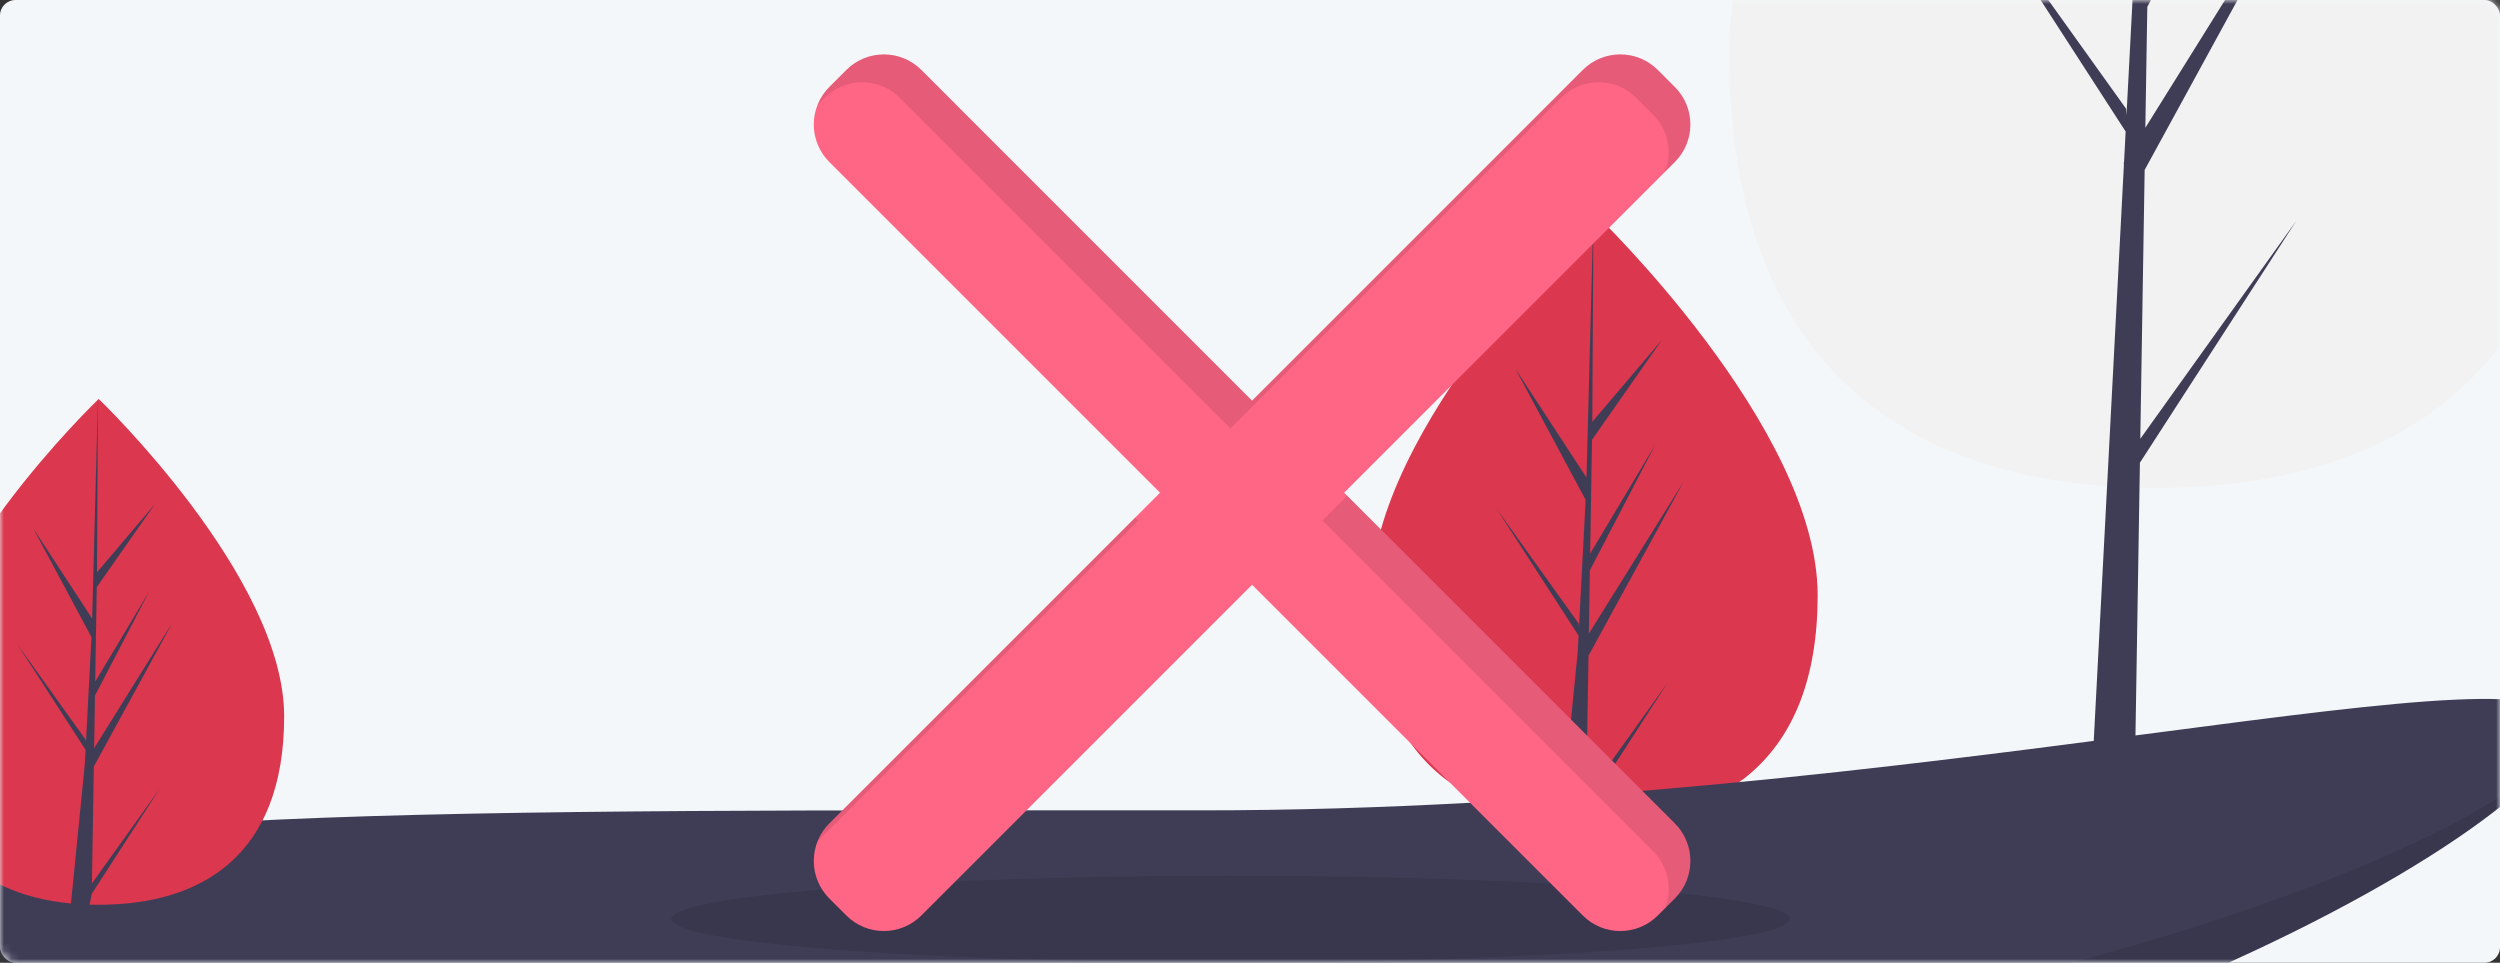 <svg xmlns="http://www.w3.org/2000/svg" xmlns:xlink="http://www.w3.org/1999/xlink" width="322" height="124" viewBox="0 0 322 124">
    <rect x="0" y="0" width="322" height="124" fill="#333333" stroke="none"/>
    <defs>
        <rect id="prefix__a" width="322" height="124" x="0" y="0" rx="2"/>
    </defs>
    <g fill="none" fill-rule="evenodd">
        <mask id="prefix__b" fill="#fff">
            <use xlink:href="#prefix__a"/>
        </mask>
        <use fill="#F4F7F9" xlink:href="#prefix__a"/>
        <g fill-rule="nonzero" mask="url(#prefix__b)">
            <g transform="translate(-13 -87)">
                <path fill="#DB374E" d="M247.114 163.67c0 21.662-12.877 29.225-28.763 29.225-15.885 0-28.763-7.563-28.763-29.225 0-21.662 28.763-49.219 28.763-49.219s28.763 27.557 28.763 49.22z"/>
                <path fill="#3F3D56" d="M217.598 171.453L229.858 149.025 217.644 168.609 217.777 160.458 226.226 144.231 217.812 158.3 218.05 143.639 227.098 130.721 218.087 141.334 218.236 114.451 217.341 148.515 208.179 134.491 217.23 151.389 216.373 167.763 216.348 167.328 205.743 152.511 216.316 168.864 216.208 170.911 216.189 170.942 216.198 171.11 214.023 192.96 216.929 192.96 217.277 191.195 227.824 174.882 217.304 189.582z"/>
                <path fill="#F2F2F2" d="M345.616 94.02c0 41.38-24.6 55.828-54.945 55.828S235.727 135.4 235.727 94.02c0-41.379 54.944-94.02 54.944-94.02s54.945 52.641 54.945 94.02z"/>
                <path fill="#3F3D56" d="M288.67 143.518L289.232 108.887 312.651 66.044 289.321 103.455 289.574 87.883 305.714 56.887 289.641 83.763 289.641 83.763 290.096 55.757 307.379 31.08 290.167 51.353 290.452 0 288.665 67.982 288.812 65.178 271.24 38.281 288.53 70.561 286.893 101.839 286.844 101.009 266.587 72.704 286.783 103.941 286.578 107.853 286.541 107.912 286.558 108.233 282.404 187.587 287.954 187.587 288.62 146.599 308.766 115.438z"/>
                <path fill="#3F3D56" d="M343.36 180.659c0 12.35-80.118 58.702-173.777 58.702C75.925 239.36 0 215.37 0 203.02c0-12.35 74.062 2.33 167.72 2.33s175.64-37.043 175.64-24.692z"/>
                <path fill="#000" d="M343.36 180.659c0 12.35-80.118 58.702-173.777 58.702C75.925 239.36 0 215.37 0 203.02c0-12.35 74.062 2.33 167.72 2.33s175.64-37.043 175.64-24.692z" opacity=".1"/>
                <path fill="#3F3D56" d="M343.36 180.659c0 12.35-80.118 44.725-173.777 44.725C75.925 225.384 0 215.372 0 203.021c0-12.35 74.062-11.647 167.72-11.647s175.64-23.066 175.64-10.715z"/>
                <ellipse cx="171.481" cy="205.368" fill="#000" opacity=".1" rx="72.014" ry="5.57"/>
                <path fill="#FF6584" d="M228.719 98.205l-2.196-2.196c-2.668-2.667-6.993-2.667-9.66 0l-42.597 42.597L131.67 96.01c-2.667-2.667-6.992-2.667-9.66 0l-2.195 2.196c-1.281 1.281-2.001 3.019-2.001 4.83 0 1.812.72 3.55 2 4.83l42.597 42.597-42.596 42.597c-1.281 1.28-2.001 3.018-2.001 4.83 0 1.811.72 3.548 2 4.83l2.197 2.195c2.667 2.668 6.992 2.668 9.66 0l42.596-42.596 42.597 42.596c2.667 2.668 6.992 2.668 9.66 0l2.196-2.196c2.667-2.667 2.667-6.992 0-9.66l-42.597-42.596 42.597-42.597c2.667-2.667 2.667-6.992 0-9.66z"/>
                <path fill="#000" d="M118.293 195.375l41.332-41.332-.397-.398-39.414 39.414c-.66.66-1.178 1.448-1.52 2.316zM119.225 99.59c2.667-2.667 6.992-2.667 9.66 0l42.596 42.597 42.597-42.597c2.667-2.667 6.992-2.667 9.66 0l2.196 2.196c1.925 1.926 2.522 4.812 1.52 7.344l1.265-1.265c1.28-1.28 2-3.018 2-4.83 0-1.811-.72-3.549-2-4.83l-2.196-2.196c-2.668-2.667-6.993-2.667-9.66 0l-42.597 42.597L131.67 96.01c-2.667-2.667-6.992-2.667-9.66 0l-2.195 2.196c-.66.66-1.178 1.448-1.52 2.316l.93-.93zM186.52 150.86l-3.183 3.183 42.597 42.597c1.925 1.925 2.522 4.811 1.52 7.343l1.265-1.265c1.28-1.28 2-3.018 2-4.83 0-1.811-.72-3.548-2-4.83l-42.2-42.198z" opacity=".1"/>
                <path fill="#DB374E" d="M49.6 179.262c0 17.99-10.695 24.272-23.889 24.272-13.193 0-23.888-6.282-23.888-24.272 0-17.991 23.888-40.879 23.888-40.879S49.6 161.271 49.6 179.262z"/>
                <path fill="#3F3D56" d="M25.086 185.725L35.268 167.098 25.124 183.364 25.234 176.593 32.252 163.116 25.263 174.802 25.461 162.625 32.975 151.896 25.492 160.711 25.616 138.383 24.872 166.675 17.263 155.027 24.78 169.062 24.068 182.661 24.047 182.3 15.24 169.994 24.02 183.575 23.932 185.276 23.916 185.301 23.923 185.441 22.117 203.588 24.53 203.588 24.82 202.122 33.579 188.574 24.841 200.782z"/>
            </g>
        </g>
    </g>
</svg>
